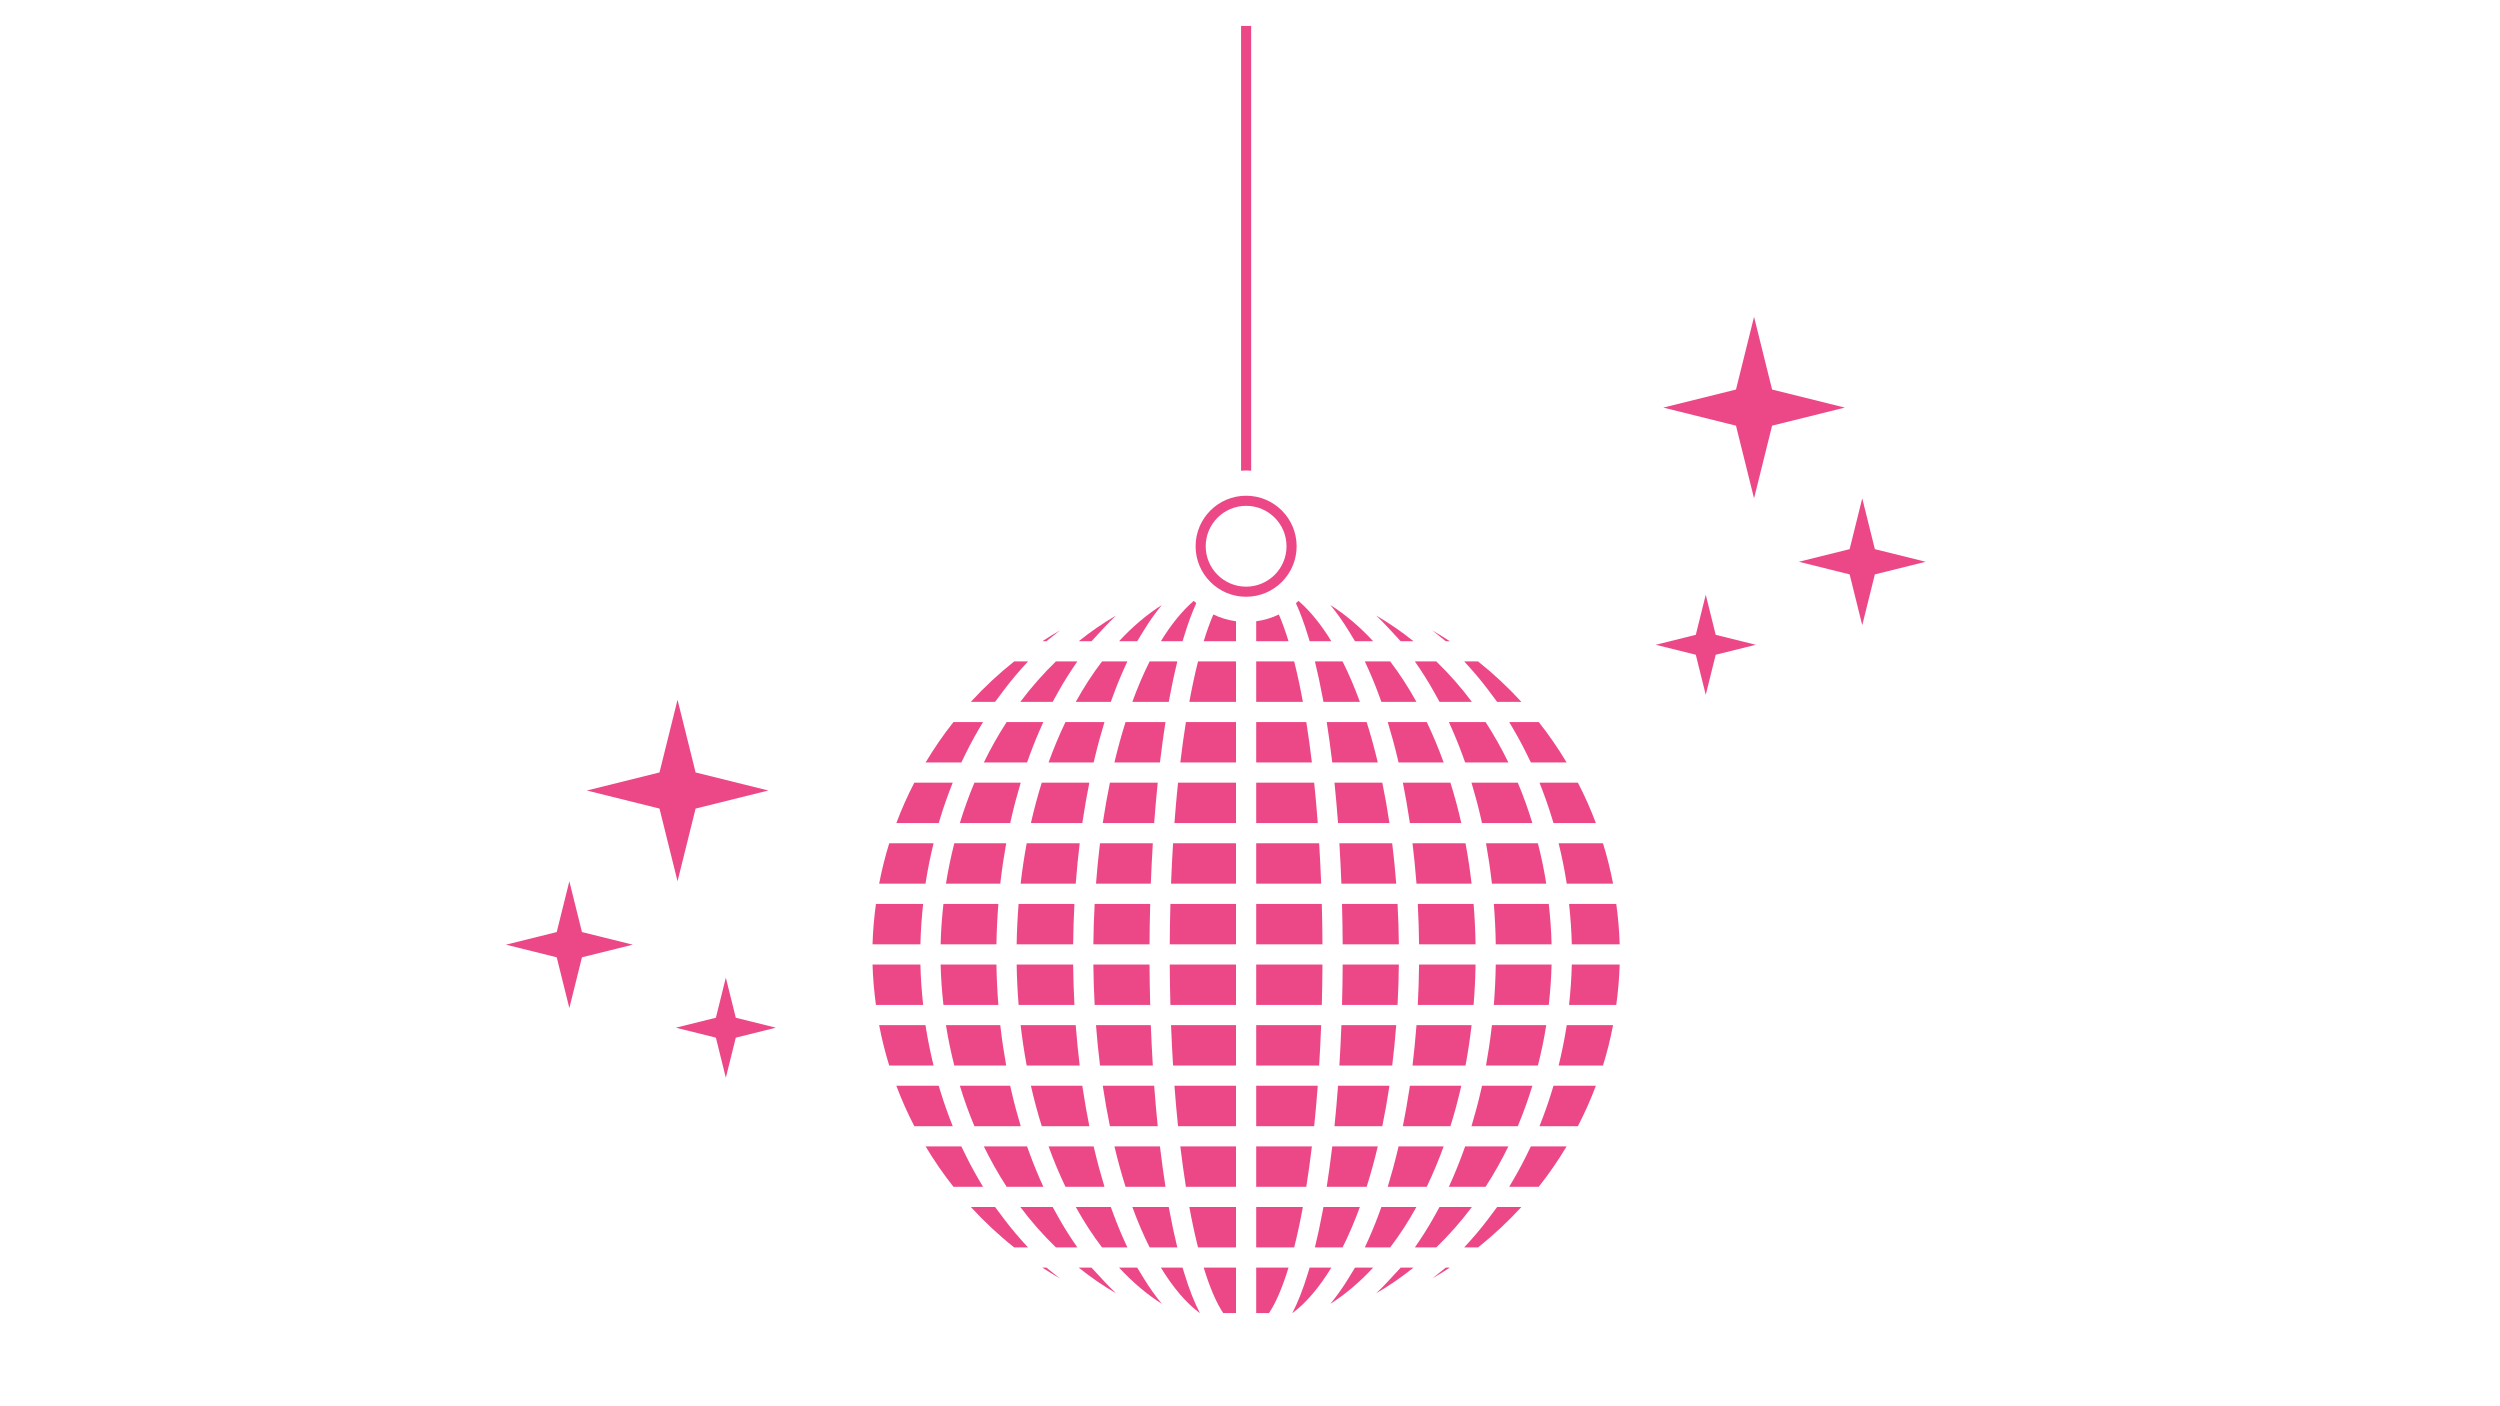 <svg xmlns="http://www.w3.org/2000/svg" xmlns:xlink="http://www.w3.org/1999/xlink" width="1920" zoomAndPan="magnify" viewBox="0 0 1440 810" height="1080" preserveAspectRatio="xMidYMid meet" version="1.0"><defs><clipPath id="94010d68ef"><path d="M 1036 287 L 1109.496 287 L 1109.496 361 L 1036 361 Z M 1036 287 " clip-rule="nonzero"/></clipPath><clipPath id="ccbf1b5042"><path d="M 291.246 507 L 365 507 L 365 581 L 291.246 581 Z M 291.246 507 " clip-rule="nonzero"/></clipPath><clipPath id="d34762776a"><path d="M 723 730 L 743 730 L 743 756.688 L 723 756.688 Z M 723 730 " clip-rule="nonzero"/></clipPath><clipPath id="1f62372646"><path d="M 744 730 L 767 730 L 767 756.688 L 744 756.688 Z M 744 730 " clip-rule="nonzero"/></clipPath><clipPath id="b73ebc9547"><path d="M 693 730 L 712 730 L 712 756.688 L 693 756.688 Z M 693 730 " clip-rule="nonzero"/></clipPath><clipPath id="c96d6385a1"><path d="M 668 730 L 692 730 L 692 756.688 L 668 756.688 Z M 668 730 " clip-rule="nonzero"/></clipPath><clipPath id="d7a26f5810"><path d="M 714 14.938 L 721 14.938 L 721 272 L 714 272 Z M 714 14.938 " clip-rule="nonzero"/></clipPath></defs><path fill="#ec4888" d="M 1010.328 182.5 L 999.926 224.375 L 958.055 234.773 L 999.926 245.176 L 1010.328 287.051 L 1020.73 245.176 L 1062.605 234.773 L 1020.73 224.375 Z M 1010.328 182.5 " fill-opacity="1" fill-rule="nonzero"/><g clip-path="url(#94010d68ef)"><path fill="#ec4888" d="M 1072.652 287.051 L 1065.387 316.309 L 1036.129 323.574 L 1065.387 330.844 L 1072.652 360.102 L 1079.922 330.844 L 1109.18 323.574 L 1079.922 316.309 Z M 1072.652 287.051 " fill-opacity="1" fill-rule="nonzero"/></g><path fill="#ec4888" d="M 982.512 342.566 L 976.777 365.656 L 953.688 371.395 L 976.777 377.129 L 982.512 400.219 L 988.25 377.129 L 1011.34 371.395 L 988.25 365.656 Z M 982.512 342.566 " fill-opacity="1" fill-rule="nonzero"/><path fill="#ec4888" d="M 390.266 403.059 L 400.668 444.934 L 442.543 455.332 L 400.668 465.734 L 390.266 507.609 L 379.863 465.734 L 337.992 455.332 L 379.863 444.934 Z M 390.266 403.059 " fill-opacity="1" fill-rule="nonzero"/><g clip-path="url(#ccbf1b5042)"><path fill="#ec4888" d="M 327.941 507.609 L 335.211 536.867 L 364.469 544.133 L 335.211 551.402 L 327.941 580.66 L 320.672 551.402 L 291.414 544.133 L 320.672 536.867 Z M 327.941 507.609 " fill-opacity="1" fill-rule="nonzero"/></g><path fill="#ec4888" d="M 418.082 563.125 L 423.82 586.219 L 446.91 591.953 L 423.82 597.688 L 418.082 620.777 L 412.348 597.688 L 389.254 591.953 L 412.348 586.219 Z M 418.082 563.125 " fill-opacity="1" fill-rule="nonzero"/><path fill="#ec4888" d="M 750.461 404.258 L 723.574 404.258 L 723.574 380.98 L 745.445 380.98 C 747.238 388.078 748.918 395.852 750.461 404.258 Z M 750.461 404.258 " fill-opacity="1" fill-rule="nonzero"/><path fill="#ec4888" d="M 755.652 439.176 L 723.574 439.176 L 723.574 415.898 L 752.426 415.898 C 753.602 423.281 754.676 431.051 755.652 439.176 Z M 755.652 439.176 " fill-opacity="1" fill-rule="nonzero"/><path fill="#ec4888" d="M 759.832 485.73 C 760.301 493.32 760.691 501.086 760.996 509.008 L 723.574 509.008 L 723.574 485.73 Z M 759.832 485.73 " fill-opacity="1" fill-rule="nonzero"/><path fill="#ec4888" d="M 756.969 450.816 C 757.746 458.328 758.434 466.098 759.035 474.094 L 723.574 474.094 L 723.574 450.816 Z M 756.969 450.816 " fill-opacity="1" fill-rule="nonzero"/><path fill="#ec4888" d="M 723.574 648.676 L 723.574 625.398 L 759.035 625.398 C 758.434 633.395 757.746 641.164 756.969 648.676 Z M 723.574 648.676 " fill-opacity="1" fill-rule="nonzero"/><path fill="#ec4888" d="M 761.738 555.566 C 761.699 563.441 761.566 571.199 761.359 578.844 L 723.574 578.844 L 723.574 555.566 Z M 761.738 555.566 " fill-opacity="1" fill-rule="nonzero"/><path fill="#ec4888" d="M 760.996 590.48 C 760.691 598.406 760.301 606.168 759.832 613.758 L 723.574 613.758 L 723.574 590.48 Z M 760.996 590.48 " fill-opacity="1" fill-rule="nonzero"/><path fill="#ec4888" d="M 761.359 520.648 C 761.566 528.289 761.699 536.051 761.738 543.926 L 723.574 543.926 L 723.574 520.648 Z M 761.359 520.648 " fill-opacity="1" fill-rule="nonzero"/><g clip-path="url(#d34762776a)"><path fill="#ec4888" d="M 723.574 730.148 L 742.184 730.148 C 738.738 741.387 734.969 750.367 730.934 756.336 L 723.574 756.336 Z M 723.574 730.148 " fill-opacity="1" fill-rule="nonzero"/></g><path fill="#ec4888" d="M 723.574 718.508 L 723.574 695.23 L 750.461 695.23 C 748.918 703.641 747.238 711.414 745.445 718.508 Z M 723.574 718.508 " fill-opacity="1" fill-rule="nonzero"/><path fill="#ec4888" d="M 723.574 660.316 L 755.652 660.316 C 754.676 668.441 753.602 676.207 752.426 683.594 L 723.574 683.594 Z M 723.574 660.316 " fill-opacity="1" fill-rule="nonzero"/><path fill="#ec4888" d="M 770.641 473.219 C 770.066 465.531 769.402 458.062 768.66 450.816 L 796.203 450.816 C 797.75 458.328 799.125 466.094 800.32 474.094 L 770.707 474.094 C 770.707 474.094 770.641 473.219 770.641 473.219 Z M 770.641 473.219 " fill-opacity="1" fill-rule="nonzero"/><path fill="#ec4888" d="M 773.383 543.859 C 773.336 536.004 773.207 528.273 772.996 520.648 L 804.992 520.648 C 805.406 528.289 805.656 536.051 805.738 543.926 L 773.383 543.926 Z M 773.383 543.859 " fill-opacity="1" fill-rule="nonzero"/><path fill="#ec4888" d="M 772.625 508.566 C 772.328 500.793 771.938 493.188 771.484 485.73 L 801.906 485.73 C 802.844 493.32 803.617 501.086 804.223 509.008 L 772.645 509.008 C 772.645 509.008 772.625 508.566 772.625 508.566 Z M 772.625 508.566 " fill-opacity="1" fill-rule="nonzero"/><path fill="#ec4888" d="M 767.211 437.797 C 766.309 430.301 765.293 422.969 764.195 415.898 L 787.195 415.898 C 789.527 423.281 791.668 431.051 793.609 439.176 L 767.375 439.176 C 767.375 439.176 767.211 437.797 767.211 437.797 Z M 767.211 437.797 " fill-opacity="1" fill-rule="nonzero"/><path fill="#ec4888" d="M 761.906 402.156 C 760.523 394.609 758.996 387.566 757.391 380.98 L 773.32 380.98 C 776.883 388.078 780.215 395.852 783.285 404.258 L 762.293 404.258 C 762.293 404.258 761.906 402.156 761.906 402.156 Z M 761.906 402.156 " fill-opacity="1" fill-rule="nonzero"/><path fill="#ec4888" d="M 767.211 661.699 L 767.375 660.316 L 793.609 660.316 C 791.668 668.441 789.527 676.207 787.195 683.594 L 764.195 683.594 C 765.289 676.523 766.309 669.188 767.211 661.699 Z M 767.211 661.699 " fill-opacity="1" fill-rule="nonzero"/><path fill="#ec4888" d="M 761.906 697.336 L 762.297 695.23 L 783.285 695.23 C 780.215 703.641 776.883 711.414 773.32 718.508 L 757.391 718.508 C 758.996 711.922 760.523 704.879 761.906 697.336 Z M 761.906 697.336 " fill-opacity="1" fill-rule="nonzero"/><path fill="#ec4888" d="M 773.383 555.633 L 773.383 555.566 L 805.738 555.566 C 805.656 563.438 805.406 571.203 804.992 578.844 L 772.996 578.844 C 773.207 571.215 773.336 563.484 773.383 555.633 Z M 773.383 555.633 " fill-opacity="1" fill-rule="nonzero"/><g clip-path="url(#1f62372646)"><path fill="#ec4888" d="M 753.309 733.559 L 754.355 730.148 L 766.848 730.148 C 759.988 741.395 752.488 750.371 744.461 756.336 L 744.375 756.336 C 747.523 750.285 750.477 742.805 753.309 733.559 Z M 753.309 733.559 " fill-opacity="1" fill-rule="nonzero"/></g><path fill="#ec4888" d="M 770.641 626.273 L 770.707 625.398 L 800.32 625.398 C 799.125 633.395 797.75 641.16 796.203 648.676 L 768.66 648.676 C 769.402 641.426 770.066 633.961 770.641 626.273 Z M 770.641 626.273 " fill-opacity="1" fill-rule="nonzero"/><path fill="#ec4888" d="M 772.625 590.926 L 772.645 590.48 L 804.223 590.48 C 803.617 598.406 802.844 606.168 801.906 613.758 L 771.484 613.758 C 771.938 606.305 772.328 598.695 772.625 590.926 Z M 772.625 590.926 " fill-opacity="1" fill-rule="nonzero"/><path fill="#ec4888" d="M 811.832 472.379 C 810.738 465.055 809.453 457.832 808.051 450.816 L 835.457 450.816 C 837.809 458.328 839.898 466.094 841.711 474.094 L 812.09 474.094 C 812.09 474.094 811.832 472.379 811.832 472.379 Z M 811.832 472.379 " fill-opacity="1" fill-rule="nonzero"/><path fill="#ec4888" d="M 815.824 508.129 C 815.25 500.609 814.484 493.098 813.605 485.73 L 844.133 485.73 C 845.555 493.32 846.723 501.086 847.633 509.008 L 815.891 509.008 C 815.891 509.008 815.824 508.129 815.824 508.129 Z M 815.824 508.129 " fill-opacity="1" fill-rule="nonzero"/><path fill="#ec4888" d="M 817.379 543.801 C 817.297 536.004 817.043 528.223 816.641 520.648 L 848.789 520.648 C 849.414 528.289 849.801 536.051 849.926 543.926 L 817.383 543.926 Z M 817.379 543.801 " fill-opacity="1" fill-rule="nonzero"/><path fill="#ec4888" d="M 804.93 436.477 C 803.242 429.391 801.34 422.523 799.332 415.898 L 821.805 415.898 C 825.348 423.281 828.602 431.047 831.543 439.176 L 805.57 439.176 C 805.57 439.176 804.93 436.477 804.93 436.477 Z M 804.93 436.477 " fill-opacity="1" fill-rule="nonzero"/><path fill="#ec4888" d="M 776.785 363.289 C 773.418 357.762 769.902 352.898 766.297 348.484 C 774.992 354.004 783.242 361.027 790.938 369.344 L 780.473 369.344 C 780.473 369.344 776.785 363.289 776.785 363.289 Z M 776.785 363.289 " fill-opacity="1" fill-rule="nonzero"/><path fill="#ec4888" d="M 794.215 400.27 C 791.727 393.449 788.992 387.07 786.145 380.98 L 800.754 380.98 C 806.152 388.074 811.207 395.852 815.859 404.258 L 795.672 404.258 C 795.672 404.258 794.215 400.27 794.215 400.27 Z M 794.215 400.27 " fill-opacity="1" fill-rule="nonzero"/><path fill="#ec4888" d="M 794.215 699.223 L 795.672 695.23 L 815.859 695.23 C 811.207 703.637 806.152 711.414 800.754 718.508 L 786.145 718.508 C 788.992 712.418 791.727 706.035 794.215 699.223 Z M 794.215 699.223 " fill-opacity="1" fill-rule="nonzero"/><path fill="#ec4888" d="M 776.785 736.203 L 780.477 730.148 L 790.938 730.148 C 783.242 738.461 774.996 745.484 766.301 751.004 C 769.902 746.59 773.418 741.727 776.785 736.203 Z M 776.785 736.203 " fill-opacity="1" fill-rule="nonzero"/><path fill="#ec4888" d="M 804.93 663.016 L 805.57 660.316 L 831.543 660.316 C 828.602 668.441 825.348 676.207 821.805 683.594 L 799.328 683.594 C 801.336 676.98 803.234 670.117 804.93 663.016 Z M 804.93 663.016 " fill-opacity="1" fill-rule="nonzero"/><path fill="#ec4888" d="M 811.832 627.117 L 812.09 625.398 L 841.711 625.398 C 839.898 633.398 837.809 641.16 835.457 648.676 L 808.051 648.676 C 809.453 641.656 810.738 634.434 811.832 627.117 Z M 811.832 627.117 " fill-opacity="1" fill-rule="nonzero"/><path fill="#ec4888" d="M 817.379 555.691 L 817.383 555.566 L 849.926 555.566 C 849.801 563.438 849.414 571.203 848.789 578.844 L 816.641 578.844 C 817.043 571.266 817.297 563.484 817.379 555.691 Z M 817.379 555.691 " fill-opacity="1" fill-rule="nonzero"/><path fill="#ec4888" d="M 815.824 591.367 L 815.891 590.48 L 847.633 590.48 C 846.723 598.406 845.555 606.172 844.133 613.758 L 813.605 613.758 C 814.484 606.402 815.25 598.887 815.824 591.367 Z M 815.824 591.367 " fill-opacity="1" fill-rule="nonzero"/><path fill="#ec4888" d="M 842.488 435.211 C 840.07 428.547 837.375 422.125 834.551 415.898 L 855.691 415.898 C 860.469 423.281 864.855 431.047 868.824 439.176 L 843.922 439.176 C 843.922 439.176 842.488 435.211 842.488 435.211 Z M 842.488 435.211 " fill-opacity="1" fill-rule="nonzero"/><path fill="#ec4888" d="M 861.559 543.742 C 861.441 536.105 861.055 528.344 860.449 520.648 L 892.09 520.648 C 892.949 528.293 893.527 536.047 893.711 543.926 L 861.562 543.926 Z M 861.559 543.742 " fill-opacity="1" fill-rule="nonzero"/><path fill="#ec4888" d="M 853.059 471.523 C 851.473 464.52 849.602 457.594 847.574 450.816 L 874.254 450.816 C 877.41 458.324 880.207 466.098 882.637 474.094 L 853.641 474.094 C 853.641 474.094 853.059 471.523 853.059 471.523 Z M 853.059 471.523 " fill-opacity="1" fill-rule="nonzero"/><path fill="#ec4888" d="M 799.477 361.438 C 797.254 359.035 794.98 356.746 792.676 354.551 C 800.137 358.887 807.316 363.836 814.176 369.344 L 806.793 369.344 C 806.793 369.344 799.477 361.438 799.477 361.438 Z M 799.477 361.438 " fill-opacity="1" fill-rule="nonzero"/><path fill="#ec4888" d="M 826.039 398.629 C 822.609 392.426 818.852 386.602 814.965 380.98 L 827.312 380.98 C 834.629 388.082 841.5 395.832 847.801 404.258 L 829.152 404.258 C 829.152 404.258 826.039 398.629 826.039 398.629 Z M 826.039 398.629 " fill-opacity="1" fill-rule="nonzero"/><path fill="#ec4888" d="M 859.195 507.676 C 858.336 500.215 857.223 492.863 855.938 485.73 L 885.832 485.73 C 887.766 493.324 889.398 501.078 890.645 509.008 L 859.348 509.008 C 859.348 509.008 859.195 507.676 859.195 507.676 Z M 859.195 507.676 " fill-opacity="1" fill-rule="nonzero"/><path fill="#ec4888" d="M 826.039 700.863 L 829.156 695.23 L 847.801 695.23 C 841.5 703.656 834.629 711.406 827.312 718.508 L 814.965 718.508 C 818.852 712.891 822.609 707.062 826.039 700.863 Z M 826.039 700.863 " fill-opacity="1" fill-rule="nonzero"/><path fill="#ec4888" d="M 842.488 664.281 L 843.922 660.316 L 868.824 660.316 C 864.855 668.445 860.469 676.207 855.691 683.594 L 834.551 683.594 C 837.379 677.359 840.074 670.938 842.488 664.281 Z M 842.488 664.281 " fill-opacity="1" fill-rule="nonzero"/><path fill="#ec4888" d="M 799.477 738.059 L 806.801 730.148 L 814.176 730.148 C 807.316 735.652 800.137 740.605 792.68 744.938 C 794.984 742.742 797.254 740.457 799.477 738.059 Z M 799.477 738.059 " fill-opacity="1" fill-rule="nonzero"/><path fill="#ec4888" d="M 861.559 555.75 L 861.562 555.566 L 893.711 555.566 C 893.527 563.445 892.949 571.195 892.09 578.844 L 860.449 578.844 C 861.055 571.148 861.441 563.387 861.559 555.75 Z M 861.559 555.75 " fill-opacity="1" fill-rule="nonzero"/><path fill="#ec4888" d="M 853.059 627.969 L 853.641 625.398 L 882.637 625.398 C 880.207 633.395 877.41 641.164 874.254 648.676 L 847.574 648.676 C 849.602 641.895 851.473 634.973 853.059 627.969 Z M 853.059 627.969 " fill-opacity="1" fill-rule="nonzero"/><path fill="#ec4888" d="M 859.195 591.816 L 859.352 590.48 L 890.645 590.48 C 889.398 598.41 887.766 606.164 885.832 613.758 L 855.938 613.758 C 857.223 606.629 858.336 599.277 859.195 591.816 Z M 859.195 591.816 " fill-opacity="1" fill-rule="nonzero"/><path fill="#ec4888" d="M 893.773 470.707 C 891.707 463.914 889.309 457.281 886.742 450.816 L 908.867 450.816 C 912.762 458.328 916.223 466.094 919.223 474.094 L 894.805 474.094 C 894.805 474.094 893.773 470.707 893.773 470.707 Z M 893.773 470.707 " fill-opacity="1" fill-rule="nonzero"/><path fill="#ec4888" d="M 902.145 507.195 C 901.035 500.168 899.531 492.957 897.773 485.73 L 923.32 485.73 C 925.676 493.32 927.613 501.086 929.129 509.008 L 902.43 509.008 C 902.43 509.008 902.145 507.195 902.145 507.195 Z M 902.145 507.195 " fill-opacity="1" fill-rule="nonzero"/><path fill="#ec4888" d="M 879.285 434.074 C 876.238 427.832 872.836 421.793 869.285 415.898 L 886.316 415.898 C 892.168 423.277 897.508 431.055 902.367 439.176 L 881.773 439.176 C 881.773 439.176 879.285 434.074 879.285 434.074 Z M 879.285 434.074 " fill-opacity="1" fill-rule="nonzero"/><path fill="#ec4888" d="M 824.984 363.098 C 828.418 365.098 831.805 367.172 835.121 369.344 L 832.766 369.344 C 832.766 369.344 824.984 363.098 824.984 363.098 Z M 824.984 363.098 " fill-opacity="1" fill-rule="nonzero"/><path fill="#ec4888" d="M 857.121 397.289 C 852.895 391.633 848.223 386.238 843.375 380.98 L 851.348 380.98 C 860.281 388.07 868.605 395.863 876.301 404.258 L 862.336 404.258 C 862.336 404.258 857.121 397.289 857.121 397.289 Z M 857.121 397.289 " fill-opacity="1" fill-rule="nonzero"/><path fill="#ec4888" d="M 905.348 543.652 C 905.176 536.203 904.637 528.645 903.773 520.648 L 930.969 520.648 C 932.016 528.293 932.707 536.047 932.934 543.926 L 905.355 543.926 Z M 905.348 543.652 " fill-opacity="1" fill-rule="nonzero"/><path fill="#ec4888" d="M 905.348 555.84 L 905.355 555.566 L 932.934 555.566 C 932.707 563.441 932.016 571.195 930.969 578.844 L 903.773 578.844 C 904.641 570.844 905.176 563.285 905.348 555.84 Z M 905.348 555.84 " fill-opacity="1" fill-rule="nonzero"/><path fill="#ec4888" d="M 832.773 730.148 L 835.121 730.148 C 831.812 732.312 828.438 734.383 825.012 736.379 Z M 832.773 730.148 " fill-opacity="1" fill-rule="nonzero"/><path fill="#ec4888" d="M 857.121 702.207 L 862.34 695.23 L 876.301 695.23 C 868.605 703.629 860.281 711.418 851.348 718.508 L 843.375 718.508 C 848.223 713.254 852.895 707.859 857.121 702.207 Z M 857.121 702.207 " fill-opacity="1" fill-rule="nonzero"/><path fill="#ec4888" d="M 902.145 592.297 L 902.43 590.48 L 929.129 590.48 C 927.613 598.406 925.676 606.172 923.32 613.758 L 897.773 613.758 C 899.531 606.531 901.035 599.32 902.145 592.297 Z M 902.145 592.297 " fill-opacity="1" fill-rule="nonzero"/><path fill="#ec4888" d="M 879.285 665.418 L 881.773 660.316 L 902.367 660.316 C 897.508 668.434 892.168 676.215 886.316 683.594 L 869.285 683.594 C 872.84 677.691 876.242 671.656 879.285 665.418 Z M 879.285 665.418 " fill-opacity="1" fill-rule="nonzero"/><path fill="#ec4888" d="M 893.773 628.785 L 894.805 625.398 L 919.223 625.398 C 916.223 633.398 912.762 641.16 908.867 648.676 L 886.742 648.676 C 889.309 642.203 891.707 635.57 893.773 628.785 Z M 893.773 628.785 " fill-opacity="1" fill-rule="nonzero"/><path fill="#ec4888" d="M 685.051 404.258 L 711.938 404.258 L 711.938 380.98 L 690.066 380.98 C 688.273 388.078 686.598 395.852 685.051 404.258 Z M 685.051 404.258 " fill-opacity="1" fill-rule="nonzero"/><path fill="#ec4888" d="M 679.859 439.176 L 711.938 439.176 L 711.938 415.898 L 683.086 415.898 C 681.91 423.281 680.836 431.051 679.859 439.176 Z M 679.859 439.176 " fill-opacity="1" fill-rule="nonzero"/><path fill="#ec4888" d="M 675.684 485.73 C 675.211 493.32 674.82 501.086 674.52 509.008 L 711.938 509.008 L 711.938 485.73 Z M 675.684 485.73 " fill-opacity="1" fill-rule="nonzero"/><path fill="#ec4888" d="M 678.543 450.816 C 677.766 458.328 677.078 466.098 676.477 474.094 L 711.938 474.094 L 711.938 450.816 Z M 678.543 450.816 " fill-opacity="1" fill-rule="nonzero"/><path fill="#ec4888" d="M 711.938 648.676 L 711.938 625.398 L 676.477 625.398 C 677.078 633.395 677.766 641.164 678.543 648.676 Z M 711.938 648.676 " fill-opacity="1" fill-rule="nonzero"/><path fill="#ec4888" d="M 673.773 555.566 C 673.816 563.441 673.945 571.199 674.156 578.844 L 711.938 578.844 L 711.938 555.566 Z M 673.773 555.566 " fill-opacity="1" fill-rule="nonzero"/><path fill="#ec4888" d="M 674.52 590.48 C 674.82 598.406 675.211 606.168 675.68 613.758 L 711.938 613.758 L 711.938 590.48 Z M 674.52 590.48 " fill-opacity="1" fill-rule="nonzero"/><path fill="#ec4888" d="M 674.156 520.648 C 673.945 528.289 673.816 536.051 673.773 543.926 L 711.938 543.926 L 711.938 520.648 Z M 674.156 520.648 " fill-opacity="1" fill-rule="nonzero"/><g clip-path="url(#b73ebc9547)"><path fill="#ec4888" d="M 711.938 730.148 L 693.328 730.148 C 696.773 741.387 700.543 750.367 704.578 756.336 L 711.938 756.336 Z M 711.938 730.148 " fill-opacity="1" fill-rule="nonzero"/></g><path fill="#ec4888" d="M 711.938 718.508 L 711.938 695.23 L 685.051 695.23 C 686.598 703.641 688.273 711.414 690.066 718.508 Z M 711.938 718.508 " fill-opacity="1" fill-rule="nonzero"/><path fill="#ec4888" d="M 711.938 660.316 L 679.859 660.316 C 680.836 668.441 681.91 676.207 683.086 683.594 L 711.938 683.594 Z M 711.938 660.316 " fill-opacity="1" fill-rule="nonzero"/><path fill="#ec4888" d="M 664.871 473.219 C 665.445 465.531 666.113 458.062 666.852 450.816 L 639.309 450.816 C 637.762 458.328 636.387 466.094 635.191 474.094 L 664.805 474.094 Z M 664.871 473.219 " fill-opacity="1" fill-rule="nonzero"/><path fill="#ec4888" d="M 662.129 543.859 C 662.176 536.004 662.305 528.273 662.516 520.648 L 630.52 520.648 C 630.109 528.289 629.855 536.051 629.773 543.926 L 662.129 543.926 Z M 662.129 543.859 " fill-opacity="1" fill-rule="nonzero"/><path fill="#ec4888" d="M 662.887 508.566 C 663.184 500.793 663.574 493.188 664.027 485.73 L 633.605 485.73 C 632.668 493.32 631.895 501.086 631.293 509.008 L 662.871 509.008 Z M 662.887 508.566 " fill-opacity="1" fill-rule="nonzero"/><path fill="#ec4888" d="M 668.301 437.797 C 669.203 430.301 670.219 422.969 671.316 415.898 L 648.316 415.898 C 645.984 423.281 643.844 431.051 641.906 439.176 L 668.137 439.176 Z M 668.301 437.797 " fill-opacity="1" fill-rule="nonzero"/><path fill="#ec4888" d="M 673.605 402.156 C 674.988 394.609 676.516 387.566 678.121 380.98 L 662.191 380.98 C 658.629 388.078 655.297 395.852 652.227 404.258 L 673.219 404.258 Z M 673.605 402.156 " fill-opacity="1" fill-rule="nonzero"/><path fill="#ec4888" d="M 668.301 661.699 L 668.137 660.316 L 641.906 660.316 C 643.844 668.441 645.984 676.207 648.316 683.594 L 671.316 683.594 C 670.223 676.523 669.203 669.188 668.301 661.699 Z M 668.301 661.699 " fill-opacity="1" fill-rule="nonzero"/><path fill="#ec4888" d="M 673.605 697.336 L 673.215 695.23 L 652.227 695.23 C 655.297 703.641 658.629 711.414 662.191 718.508 L 678.121 718.508 C 676.516 711.922 674.988 704.879 673.605 697.336 Z M 673.605 697.336 " fill-opacity="1" fill-rule="nonzero"/><path fill="#ec4888" d="M 662.129 555.633 L 662.129 555.566 L 629.773 555.566 C 629.855 563.438 630.109 571.203 630.52 578.844 L 662.516 578.844 C 662.305 571.215 662.176 563.484 662.129 555.633 Z M 662.129 555.633 " fill-opacity="1" fill-rule="nonzero"/><g clip-path="url(#c96d6385a1)"><path fill="#ec4888" d="M 682.203 733.559 L 681.156 730.148 L 668.664 730.148 C 675.523 741.395 683.023 750.371 691.055 756.336 L 691.137 756.336 C 687.988 750.285 685.035 742.805 682.203 733.559 Z M 682.203 733.559 " fill-opacity="1" fill-rule="nonzero"/></g><path fill="#ec4888" d="M 664.871 626.273 L 664.805 625.398 L 635.191 625.398 C 636.387 633.395 637.762 641.16 639.309 648.676 L 666.852 648.676 C 666.113 641.426 665.445 633.961 664.871 626.273 Z M 664.871 626.273 " fill-opacity="1" fill-rule="nonzero"/><path fill="#ec4888" d="M 662.887 590.926 L 662.871 590.48 L 631.293 590.48 C 631.895 598.406 632.668 606.168 633.605 613.758 L 664.027 613.758 C 663.574 606.305 663.184 598.695 662.887 590.926 Z M 662.887 590.926 " fill-opacity="1" fill-rule="nonzero"/><path fill="#ec4888" d="M 623.68 472.379 C 624.773 465.055 626.059 457.832 627.461 450.816 L 600.055 450.816 C 597.703 458.328 595.613 466.094 593.805 474.094 L 623.422 474.094 Z M 623.68 472.379 " fill-opacity="1" fill-rule="nonzero"/><path fill="#ec4888" d="M 619.688 508.129 C 620.262 500.609 621.027 493.098 621.906 485.73 L 591.379 485.73 C 589.957 493.32 588.789 501.086 587.879 509.008 L 619.621 509.008 Z M 619.688 508.129 " fill-opacity="1" fill-rule="nonzero"/><path fill="#ec4888" d="M 618.133 543.801 C 618.215 536.004 618.469 528.223 618.871 520.648 L 586.723 520.648 C 586.102 528.289 585.715 536.051 585.59 543.926 L 618.129 543.926 Z M 618.133 543.801 " fill-opacity="1" fill-rule="nonzero"/><path fill="#ec4888" d="M 630.582 436.477 C 632.273 429.391 634.172 422.523 636.18 415.898 L 613.707 415.898 C 610.164 423.281 606.91 431.047 603.969 439.176 L 629.941 439.176 Z M 630.582 436.477 " fill-opacity="1" fill-rule="nonzero"/><path fill="#ec4888" d="M 658.727 363.289 C 662.094 357.762 665.609 352.898 669.215 348.484 C 660.52 354.004 652.273 361.027 644.574 369.344 L 655.039 369.344 Z M 658.727 363.289 " fill-opacity="1" fill-rule="nonzero"/><path fill="#ec4888" d="M 641.297 400.27 C 643.785 393.449 646.523 387.07 649.367 380.98 L 634.758 380.98 C 629.359 388.074 624.309 395.852 619.652 404.258 L 639.84 404.258 Z M 641.297 400.27 " fill-opacity="1" fill-rule="nonzero"/><path fill="#ec4888" d="M 641.297 699.223 L 639.84 695.23 L 619.652 695.23 C 624.309 703.637 629.359 711.414 634.758 718.508 L 649.367 718.508 C 646.523 712.418 643.785 706.035 641.297 699.223 Z M 641.297 699.223 " fill-opacity="1" fill-rule="nonzero"/><path fill="#ec4888" d="M 658.727 736.203 L 655.035 730.148 L 644.574 730.148 C 652.27 738.461 660.516 745.484 669.211 751.004 C 665.609 746.59 662.094 741.727 658.727 736.203 Z M 658.727 736.203 " fill-opacity="1" fill-rule="nonzero"/><path fill="#ec4888" d="M 630.582 663.016 L 629.941 660.316 L 603.969 660.316 C 606.91 668.441 610.164 676.207 613.707 683.594 L 636.184 683.594 C 634.176 676.98 632.277 670.117 630.582 663.016 Z M 630.582 663.016 " fill-opacity="1" fill-rule="nonzero"/><path fill="#ec4888" d="M 623.68 627.117 L 623.422 625.398 L 593.805 625.398 C 595.613 633.398 597.703 641.16 600.055 648.676 L 627.461 648.676 C 626.059 641.656 624.773 634.434 623.68 627.117 Z M 623.68 627.117 " fill-opacity="1" fill-rule="nonzero"/><path fill="#ec4888" d="M 618.133 555.691 L 618.129 555.566 L 585.59 555.566 C 585.715 563.438 586.102 571.203 586.723 578.844 L 618.871 578.844 C 618.469 571.266 618.215 563.484 618.133 555.691 Z M 618.133 555.691 " fill-opacity="1" fill-rule="nonzero"/><path fill="#ec4888" d="M 619.688 591.367 L 619.621 590.48 L 587.879 590.48 C 588.789 598.406 589.957 606.172 591.379 613.758 L 621.906 613.758 C 621.027 606.402 620.262 598.887 619.688 591.367 Z M 619.688 591.367 " fill-opacity="1" fill-rule="nonzero"/><path fill="#ec4888" d="M 593.023 435.211 C 595.441 428.547 598.137 422.125 600.961 415.898 L 579.82 415.898 C 575.043 423.281 570.656 431.047 566.688 439.176 L 591.59 439.176 Z M 593.023 435.211 " fill-opacity="1" fill-rule="nonzero"/><path fill="#ec4888" d="M 573.953 543.742 C 574.07 536.105 574.457 528.344 575.062 520.648 L 543.422 520.648 C 542.566 528.293 541.984 536.047 541.801 543.926 L 573.949 543.926 Z M 573.953 543.742 " fill-opacity="1" fill-rule="nonzero"/><path fill="#ec4888" d="M 582.453 471.523 C 584.039 464.52 585.91 457.594 587.938 450.816 L 561.258 450.816 C 558.102 458.324 555.305 466.098 552.875 474.094 L 581.871 474.094 Z M 582.453 471.523 " fill-opacity="1" fill-rule="nonzero"/><path fill="#ec4888" d="M 636.035 361.438 C 638.258 359.035 640.531 356.746 642.836 354.551 C 635.375 358.887 628.195 363.836 621.336 369.344 L 628.719 369.344 Z M 636.035 361.438 " fill-opacity="1" fill-rule="nonzero"/><path fill="#ec4888" d="M 609.473 398.629 C 612.902 392.426 616.66 386.602 620.547 380.98 L 608.199 380.98 C 600.883 388.082 594.012 395.832 587.711 404.258 L 606.359 404.258 Z M 609.473 398.629 " fill-opacity="1" fill-rule="nonzero"/><path fill="#ec4888" d="M 576.316 507.676 C 577.176 500.215 578.289 492.863 579.574 485.73 L 549.68 485.73 C 547.746 493.324 546.113 501.078 544.867 509.008 L 576.164 509.008 Z M 576.316 507.676 " fill-opacity="1" fill-rule="nonzero"/><path fill="#ec4888" d="M 609.473 700.863 L 606.355 695.23 L 587.711 695.23 C 594.012 703.656 600.883 711.406 608.199 718.508 L 620.547 718.508 C 616.66 712.891 612.902 707.062 609.473 700.863 Z M 609.473 700.863 " fill-opacity="1" fill-rule="nonzero"/><path fill="#ec4888" d="M 593.023 664.281 L 591.59 660.316 L 566.688 660.316 C 570.656 668.445 575.043 676.207 579.82 683.594 L 600.961 683.594 C 598.133 677.359 595.441 670.938 593.023 664.281 Z M 593.023 664.281 " fill-opacity="1" fill-rule="nonzero"/><path fill="#ec4888" d="M 636.035 738.059 L 628.711 730.148 L 621.336 730.148 C 628.195 735.652 635.375 740.605 642.832 744.938 C 640.527 742.742 638.258 740.457 636.035 738.059 Z M 636.035 738.059 " fill-opacity="1" fill-rule="nonzero"/><path fill="#ec4888" d="M 573.953 555.75 L 573.949 555.566 L 541.801 555.566 C 541.984 563.445 542.566 571.195 543.422 578.844 L 575.062 578.844 C 574.457 571.148 574.07 563.387 573.953 555.75 Z M 573.953 555.75 " fill-opacity="1" fill-rule="nonzero"/><path fill="#ec4888" d="M 582.453 627.969 L 581.871 625.398 L 552.875 625.398 C 555.305 633.395 558.102 641.164 561.258 648.676 L 587.938 648.676 C 585.91 641.895 584.039 634.973 582.453 627.969 Z M 582.453 627.969 " fill-opacity="1" fill-rule="nonzero"/><path fill="#ec4888" d="M 576.316 591.816 L 576.16 590.48 L 544.867 590.48 C 546.113 598.41 547.746 606.164 549.68 613.758 L 579.574 613.758 C 578.293 606.629 577.176 599.277 576.316 591.816 Z M 576.316 591.816 " fill-opacity="1" fill-rule="nonzero"/><path fill="#ec4888" d="M 541.742 470.707 C 543.805 463.914 546.203 457.281 548.77 450.816 L 526.645 450.816 C 522.75 458.328 519.293 466.094 516.289 474.094 L 540.711 474.094 Z M 541.742 470.707 " fill-opacity="1" fill-rule="nonzero"/><path fill="#ec4888" d="M 533.371 507.195 C 534.477 500.168 535.98 492.957 537.738 485.73 L 512.191 485.73 C 509.836 493.32 507.898 501.086 506.387 509.008 L 533.082 509.008 Z M 533.371 507.195 " fill-opacity="1" fill-rule="nonzero"/><path fill="#ec4888" d="M 556.227 434.074 C 559.273 427.832 562.676 421.793 566.227 415.898 L 549.195 415.898 C 543.348 423.277 538.004 431.055 533.145 439.176 L 553.738 439.176 Z M 556.227 434.074 " fill-opacity="1" fill-rule="nonzero"/><path fill="#ec4888" d="M 610.527 363.098 C 607.094 365.098 603.707 367.172 600.391 369.344 L 602.75 369.344 Z M 610.527 363.098 " fill-opacity="1" fill-rule="nonzero"/><path fill="#ec4888" d="M 578.391 397.289 C 582.617 391.633 587.289 386.238 592.137 380.98 L 588.25 380.98 L 588.254 380.98 L 584.164 380.98 C 575.23 388.07 566.906 395.863 559.211 404.258 L 573.18 404.258 Z M 578.391 397.289 " fill-opacity="1" fill-rule="nonzero"/><path fill="#ec4888" d="M 530.164 543.652 C 530.336 536.203 530.875 528.645 531.738 520.648 L 504.547 520.648 C 503.496 528.293 502.805 536.047 502.578 543.926 L 530.16 543.926 Z M 530.164 543.652 " fill-opacity="1" fill-rule="nonzero"/><path fill="#ec4888" d="M 530.164 555.84 L 530.156 555.566 L 502.578 555.566 C 502.805 563.441 503.496 571.195 504.547 578.844 L 531.738 578.844 C 530.875 570.844 530.336 563.285 530.164 555.84 Z M 530.164 555.84 " fill-opacity="1" fill-rule="nonzero"/><path fill="#ec4888" d="M 602.738 730.148 L 600.391 730.148 C 603.703 732.312 607.074 734.383 610.5 736.379 Z M 602.738 730.148 " fill-opacity="1" fill-rule="nonzero"/><path fill="#ec4888" d="M 578.391 702.207 L 573.172 695.23 L 559.211 695.23 C 566.906 703.629 575.23 711.418 584.164 718.508 L 592.137 718.508 C 587.289 713.254 582.617 707.859 578.391 702.207 Z M 578.391 702.207 " fill-opacity="1" fill-rule="nonzero"/><path fill="#ec4888" d="M 533.371 592.297 L 533.082 590.48 L 506.387 590.48 C 507.898 598.406 509.836 606.172 512.191 613.758 L 537.738 613.758 C 535.98 606.531 534.477 599.32 533.371 592.297 Z M 533.371 592.297 " fill-opacity="1" fill-rule="nonzero"/><path fill="#ec4888" d="M 556.227 665.418 L 553.738 660.316 L 533.145 660.316 C 538.004 668.434 543.348 676.215 549.195 683.594 L 566.23 683.594 C 562.676 677.691 559.27 671.656 556.227 665.418 Z M 556.227 665.418 " fill-opacity="1" fill-rule="nonzero"/><path fill="#ec4888" d="M 541.742 628.785 L 540.711 625.398 L 516.289 625.398 C 519.293 633.398 522.75 641.16 526.645 648.676 L 548.77 648.676 C 546.203 642.203 543.805 635.57 541.742 628.785 Z M 541.742 628.785 " fill-opacity="1" fill-rule="nonzero"/><path fill="#ec4888" d="M 747.934 346.102 C 747.449 346.566 746.953 347.008 746.453 347.449 C 748.832 352.66 751.109 358.75 753.309 365.934 L 754.355 369.344 L 766.848 369.344 C 760.996 359.742 754.652 351.934 747.934 346.102 Z M 747.934 346.102 " fill-opacity="1" fill-rule="nonzero"/><path fill="#ec4888" d="M 723.574 357.852 L 723.574 369.344 L 742.184 369.344 C 740.414 363.57 738.555 358.418 736.621 353.938 C 732.574 355.891 728.195 357.23 723.574 357.852 Z M 723.574 357.852 " fill-opacity="1" fill-rule="nonzero"/><path fill="#ec4888" d="M 698.891 353.934 C 696.957 358.414 695.098 363.566 693.328 369.344 L 711.938 369.344 L 711.938 357.848 C 707.32 357.227 702.938 355.887 698.891 353.934 Z M 698.891 353.934 " fill-opacity="1" fill-rule="nonzero"/><path fill="#ec4888" d="M 687.586 346.098 C 680.867 351.926 674.52 359.742 668.664 369.344 L 681.16 369.344 L 682.203 365.934 C 684.402 358.75 686.68 352.652 689.066 347.441 C 688.562 347.004 688.066 346.559 687.586 346.098 Z M 687.586 346.098 " fill-opacity="1" fill-rule="nonzero"/><path fill="#ec4888" d="M 717.762 285.539 C 701.691 285.539 688.664 298.566 688.664 314.637 C 688.664 330.707 701.691 343.734 717.762 343.734 C 733.832 343.734 746.859 330.707 746.859 314.637 C 746.859 298.566 733.832 285.539 717.762 285.539 Z M 717.762 337.914 C 704.906 337.914 694.484 327.492 694.484 314.637 C 694.484 301.781 704.906 291.359 717.762 291.359 C 730.621 291.359 741.039 301.781 741.039 314.637 C 741.039 327.492 730.621 337.914 717.762 337.914 Z M 717.762 337.914 " fill-opacity="1" fill-rule="nonzero"/><g clip-path="url(#d7a26f5810)"><path fill="#ec4888" d="M 717.762 270.992 C 718.746 270.992 719.707 271.074 720.672 271.141 L 720.672 14.938 L 714.852 14.938 L 714.852 271.141 C 715.82 271.074 716.781 270.992 717.762 270.992 Z M 717.762 270.992 " fill-opacity="1" fill-rule="nonzero"/></g></svg>
